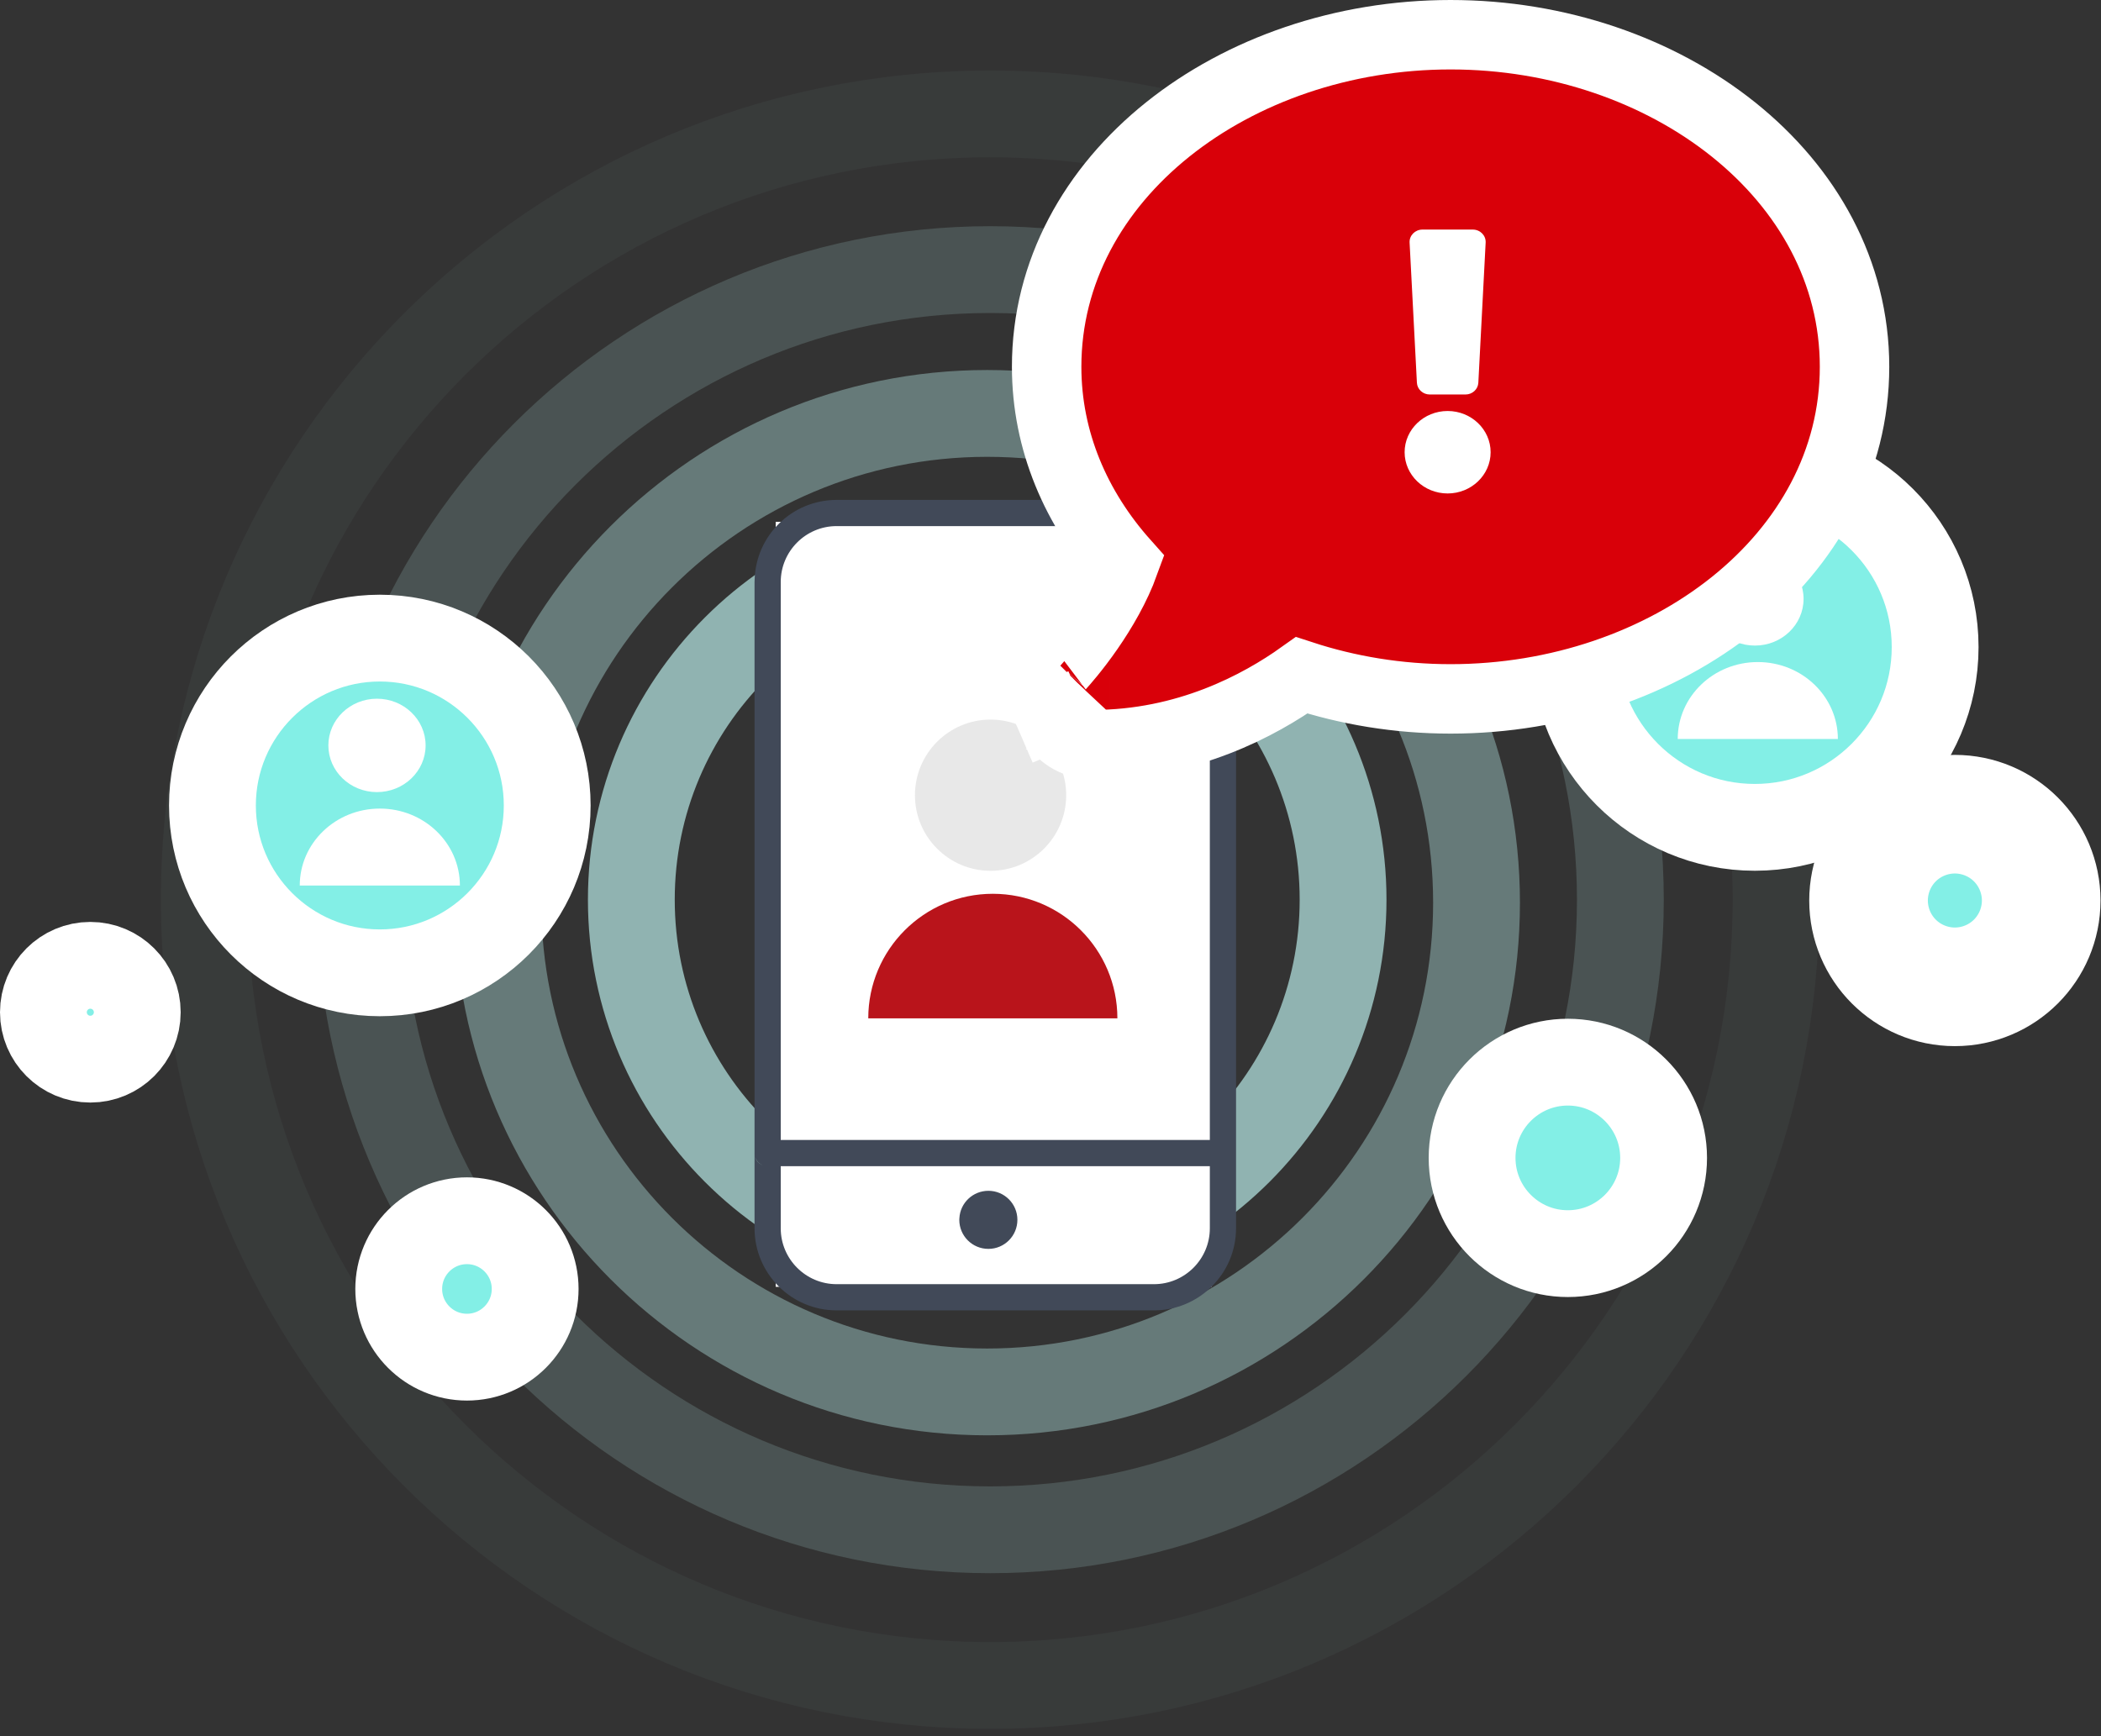 <svg width="242" height="200" viewBox="0 0 242 200" fill="none" xmlns="http://www.w3.org/2000/svg">
<rect x="0" y="0" width="242" height="200" fill="#333333" stroke="none"/>
<g opacity="0.82">
<path opacity="0.82" d="M113.709 62.653C136.332 62.653 154.7 81.021 154.7 103.644C154.7 126.267 136.332 144.634 113.709 144.634C91.087 144.634 72.719 126.267 72.719 103.644C72.719 81.021 91.087 62.653 113.709 62.653Z" stroke="#BDF1ED" stroke-width="10"/>
</g>
<g opacity="0.61">
<path opacity="0.61" d="M113.71 47.626C144.816 47.626 170.072 72.881 170.072 103.988C170.072 135.094 144.816 160.35 113.71 160.35C82.603 160.35 57.348 135.094 57.348 103.988C57.348 72.881 82.603 47.626 113.71 47.626Z" stroke="#BDF1ED" stroke-width="10"/>
</g>
<g opacity="0.41">
<path opacity="0.41" d="M114.052 31.058C154.113 31.058 186.639 63.585 186.639 103.646C186.639 143.707 154.113 176.233 114.052 176.233C73.991 176.233 41.464 143.707 41.464 103.646C41.464 63.585 73.991 31.058 114.052 31.058Z" stroke="#BDF1ED" stroke-width="10"/>
</g>
<g opacity="0.2">
<path opacity="0.2" d="M114.052 13.124C164.01 13.124 204.572 53.687 204.572 103.645C204.572 153.604 164.01 194.166 114.052 194.166C64.093 194.166 23.531 153.604 23.531 103.645C23.531 53.687 64.093 13.124 114.052 13.124Z" stroke="#BDF1ED" stroke-width="10"/>
</g>
<path d="M139.561 60.114H89.348V148.244H139.561V60.114Z" fill="white"/>
<path d="M142.357 132.842V132.709C142.296 132.001 141.804 131.325 140.861 131.325H88.424C87.635 131.325 86.989 131.93 86.918 132.698L86.907 132.842C86.907 133.672 87.584 134.348 88.424 134.348H140.861C141.804 134.348 142.296 133.682 142.347 132.975L142.357 132.842ZM117.187 140.521C117.187 138.677 115.691 137.181 113.846 137.181C112.063 137.181 110.598 138.574 110.506 140.337L110.495 140.521C110.495 142.376 111.991 143.872 113.846 143.872C115.691 143.872 117.187 142.376 117.187 140.521ZM89.928 67.043C89.928 63.497 92.818 60.607 96.364 60.607H132.917C136.463 60.607 139.353 63.497 139.353 67.043V141.502C139.353 145.048 136.463 147.938 132.917 147.938H96.364C92.818 147.938 89.928 145.048 89.928 141.502V67.043ZM89.92 133.034L89.9 133.157C89.623 134.736 87.225 134.725 86.938 133.157L86.928 133.034L86.938 132.911C87.061 132.266 87.604 131.764 88.281 131.702L88.424 131.692C89.162 131.692 89.766 132.215 89.9 132.911L89.92 133.034ZM86.91 141.498C86.91 146.714 91.153 150.957 96.369 150.957H132.912C138.128 150.957 142.371 146.714 142.371 141.498V67.049C142.371 61.833 138.128 57.59 132.912 57.59H96.369C91.245 57.59 87.064 61.679 86.921 66.772L86.91 67.049V141.498Z" fill="#414958"/>
<path d="M114.357 102.965C122.279 102.965 128.704 109.391 128.704 117.312H100.01C100.01 109.391 106.436 102.965 114.357 102.965Z" fill="#B9141B"/>
<path d="M122.808 91.608C122.808 96.414 118.903 100.318 114.097 100.318C109.291 100.318 105.387 96.414 105.387 91.608C105.387 86.802 109.291 82.897 114.097 82.897C118.903 82.897 122.808 86.802 122.808 91.608Z" fill="#E8E8E8"/>
<path d="M43.75 73.51C54.39 73.51 63.029 82.15 63.029 92.79C63.029 103.43 54.39 112.07 43.75 112.07C33.109 112.07 24.47 103.43 24.47 92.79C24.47 82.15 33.109 73.51 43.75 73.51Z" fill="#83EFE6"/>
<path d="M43.75 73.51C54.39 73.51 63.029 82.15 63.029 92.79C63.029 103.43 54.39 112.07 43.75 112.07C33.109 112.07 24.47 103.43 24.47 92.79C24.47 82.15 33.109 73.51 43.75 73.51Z" stroke="white" stroke-width="10"/>
<path d="M43.75 93.149C38.657 93.149 34.527 97.115 34.527 102.013H52.973C52.973 97.115 48.843 93.149 43.75 93.149Z" fill="white"/>
<path d="M37.822 85.871C37.822 88.843 40.333 91.251 43.417 91.251C46.512 91.251 49.023 88.843 49.023 85.871C49.023 82.899 46.512 80.491 43.417 80.491C40.333 80.491 37.822 82.899 37.822 85.871Z" fill="white"/>
<path d="M202.128 53.773C213.59 53.773 222.896 63.08 222.896 74.542C222.896 86.004 213.59 95.311 202.128 95.311C190.665 95.311 181.359 86.004 181.359 74.542C181.359 63.08 190.665 53.773 202.128 53.773Z" fill="#83EFE6"/>
<path d="M202.128 53.773C213.59 53.773 222.896 63.08 222.896 74.542C222.896 86.004 213.59 95.311 202.128 95.311C190.665 95.311 181.359 86.004 181.359 74.542C181.359 63.08 190.665 53.773 202.128 53.773Z" stroke="white" stroke-width="10"/>
<path d="M202.469 76.269C197.376 76.269 193.246 80.234 193.246 85.133H211.692C211.692 80.234 207.562 76.269 202.469 76.269Z" fill="white"/>
<path d="M196.541 68.991C196.541 71.963 199.051 74.371 202.136 74.371C205.231 74.371 207.741 71.963 207.741 68.991C207.741 66.019 205.231 63.611 202.136 63.611C199.051 63.611 196.541 66.019 196.541 68.991Z" fill="white"/>
<path d="M180.59 122.361C186.677 122.361 191.619 127.303 191.619 133.39C191.619 139.478 186.677 144.42 180.59 144.42C174.503 144.42 169.56 139.478 169.56 133.39C169.56 127.303 174.503 122.361 180.59 122.361Z" fill="#83EFE6"/>
<path d="M180.59 122.361C186.677 122.361 191.619 127.303 191.619 133.39C191.619 139.478 186.677 144.42 180.59 144.42C174.503 144.42 169.56 139.478 169.56 133.39C169.56 127.303 174.503 122.361 180.59 122.361Z" stroke="white" stroke-width="10"/>
<path d="M53.784 140.631C58.121 140.631 61.641 144.152 61.641 148.489C61.641 152.825 58.121 156.346 53.784 156.346C49.448 156.346 45.927 152.825 45.927 148.489C45.927 144.152 49.448 140.631 53.784 140.631Z" fill="#83EFE6"/>
<path d="M53.784 140.631C58.121 140.631 61.641 144.152 61.641 148.489C61.641 152.825 58.121 156.346 53.784 156.346C49.448 156.346 45.927 152.825 45.927 148.489C45.927 144.152 49.448 140.631 53.784 140.631Z" stroke="white" stroke-width="10"/>
<path d="M10.405 111.206C7.42 111.206 5 113.625 5 116.611C5 119.596 7.42 122.015 10.405 122.015C13.39 122.015 15.81 119.596 15.81 116.611C15.81 113.625 13.39 111.206 10.405 111.206Z" fill="#83EFE6"/>
<path d="M10.405 111.206C7.42 111.206 5 113.625 5 116.611C5 119.596 7.42 122.015 10.405 122.015C13.39 122.015 15.81 119.596 15.81 116.611C15.81 113.625 13.39 111.206 10.405 111.206Z" stroke="white" stroke-width="10"/>
<path d="M225.168 96.908C221.395 96.908 218.337 99.966 218.337 103.739C218.337 107.512 221.395 110.571 225.168 110.571C228.941 110.571 232 107.512 232 103.739C232 99.966 228.941 96.908 225.168 96.908Z" fill="#83EFE6"/>
<path d="M225.168 96.908C221.395 96.908 218.337 99.966 218.337 103.739C218.337 107.512 221.395 110.571 225.168 110.571C228.941 110.571 232 107.512 232 103.739C232 99.966 228.941 96.908 225.168 96.908Z" stroke="white" stroke-width="19.888"/>
<path d="M145.71 29.981C141.473 29.981 138.038 33.416 138.038 37.653C138.038 41.891 141.473 45.326 145.71 45.326C149.948 45.326 153.383 41.891 153.383 37.653C153.383 33.416 149.948 29.981 145.71 29.981Z" fill="#83EFE6"/>
<path d="M145.71 29.981C141.473 29.981 138.038 33.416 138.038 37.653C138.038 41.891 141.473 45.326 145.71 45.326C149.948 45.326 153.383 41.891 153.383 37.653C153.383 33.416 149.948 29.981 145.71 29.981Z" stroke="white" stroke-width="10"/>
<path d="M151.422 56.809C153.503 58.011 156.147 57.331 157.326 55.289L149.786 50.936C148.607 52.978 149.34 55.607 151.422 56.809ZM169.109 55.491C168.663 53.635 167.573 50.601 170.985 44.692C173.576 40.204 172.439 34.758 168.618 31.376L169.313 30.173C169.903 29.152 169.537 27.837 168.496 27.236C167.455 26.635 166.133 26.976 165.544 27.996L164.849 29.2C160.01 27.582 154.725 29.32 152.134 33.808C148.722 39.717 145.55 40.291 143.719 40.833C143.151 41.001 142.737 41.356 142.488 41.794C141.948 42.745 142.186 44.084 143.313 44.734L165.933 57.794C167.06 58.445 168.34 57.982 168.892 57.038C169.147 56.604 169.248 56.067 169.109 55.491Z" fill="white"/>
<path d="M124.662 80.997L121.007 82.594C121.871 84.572 123.792 85.783 125.885 85.783C136.705 85.783 145.069 81.264 149.935 77.797C155.242 79.532 161.02 80.513 167.083 80.513C191.931 80.513 213.611 64.153 213.611 42.256C213.611 20.359 191.931 4 167.083 4C142.236 4 120.556 20.359 120.556 42.256C120.556 50.813 123.959 58.597 129.52 64.84C128.515 67.614 126.953 70.286 125.437 72.475C123.833 74.792 122.43 76.355 122.147 76.669C122.1 76.722 122.084 76.74 122.105 76.719L122.073 76.75L122.043 76.782C120.533 78.347 120.153 80.642 121.007 82.594L124.662 80.997ZM124.662 80.997L124.665 80.996L124.662 80.997ZM127.8 82.337L127.799 82.337C127.816 82.32 127.834 82.3 127.855 82.278C127.837 82.298 127.818 82.318 127.8 82.337Z" fill="#D90009" stroke="white" stroke-width="8"/>
<path d="M171.695 52.097C171.695 54.716 169.473 56.847 166.742 56.847C164.011 56.847 161.789 54.716 161.789 52.097C161.789 49.478 164.011 47.347 166.742 47.347C169.473 47.347 171.695 49.478 171.695 52.097ZM162.362 27.942L163.204 44.093C163.244 44.851 163.897 45.447 164.688 45.447H168.796C169.588 45.447 170.24 44.851 170.28 44.093L171.122 27.942C171.164 27.128 170.488 26.446 169.638 26.446H163.846C162.997 26.446 162.32 27.128 162.362 27.942Z" fill="white"/>
</svg>
